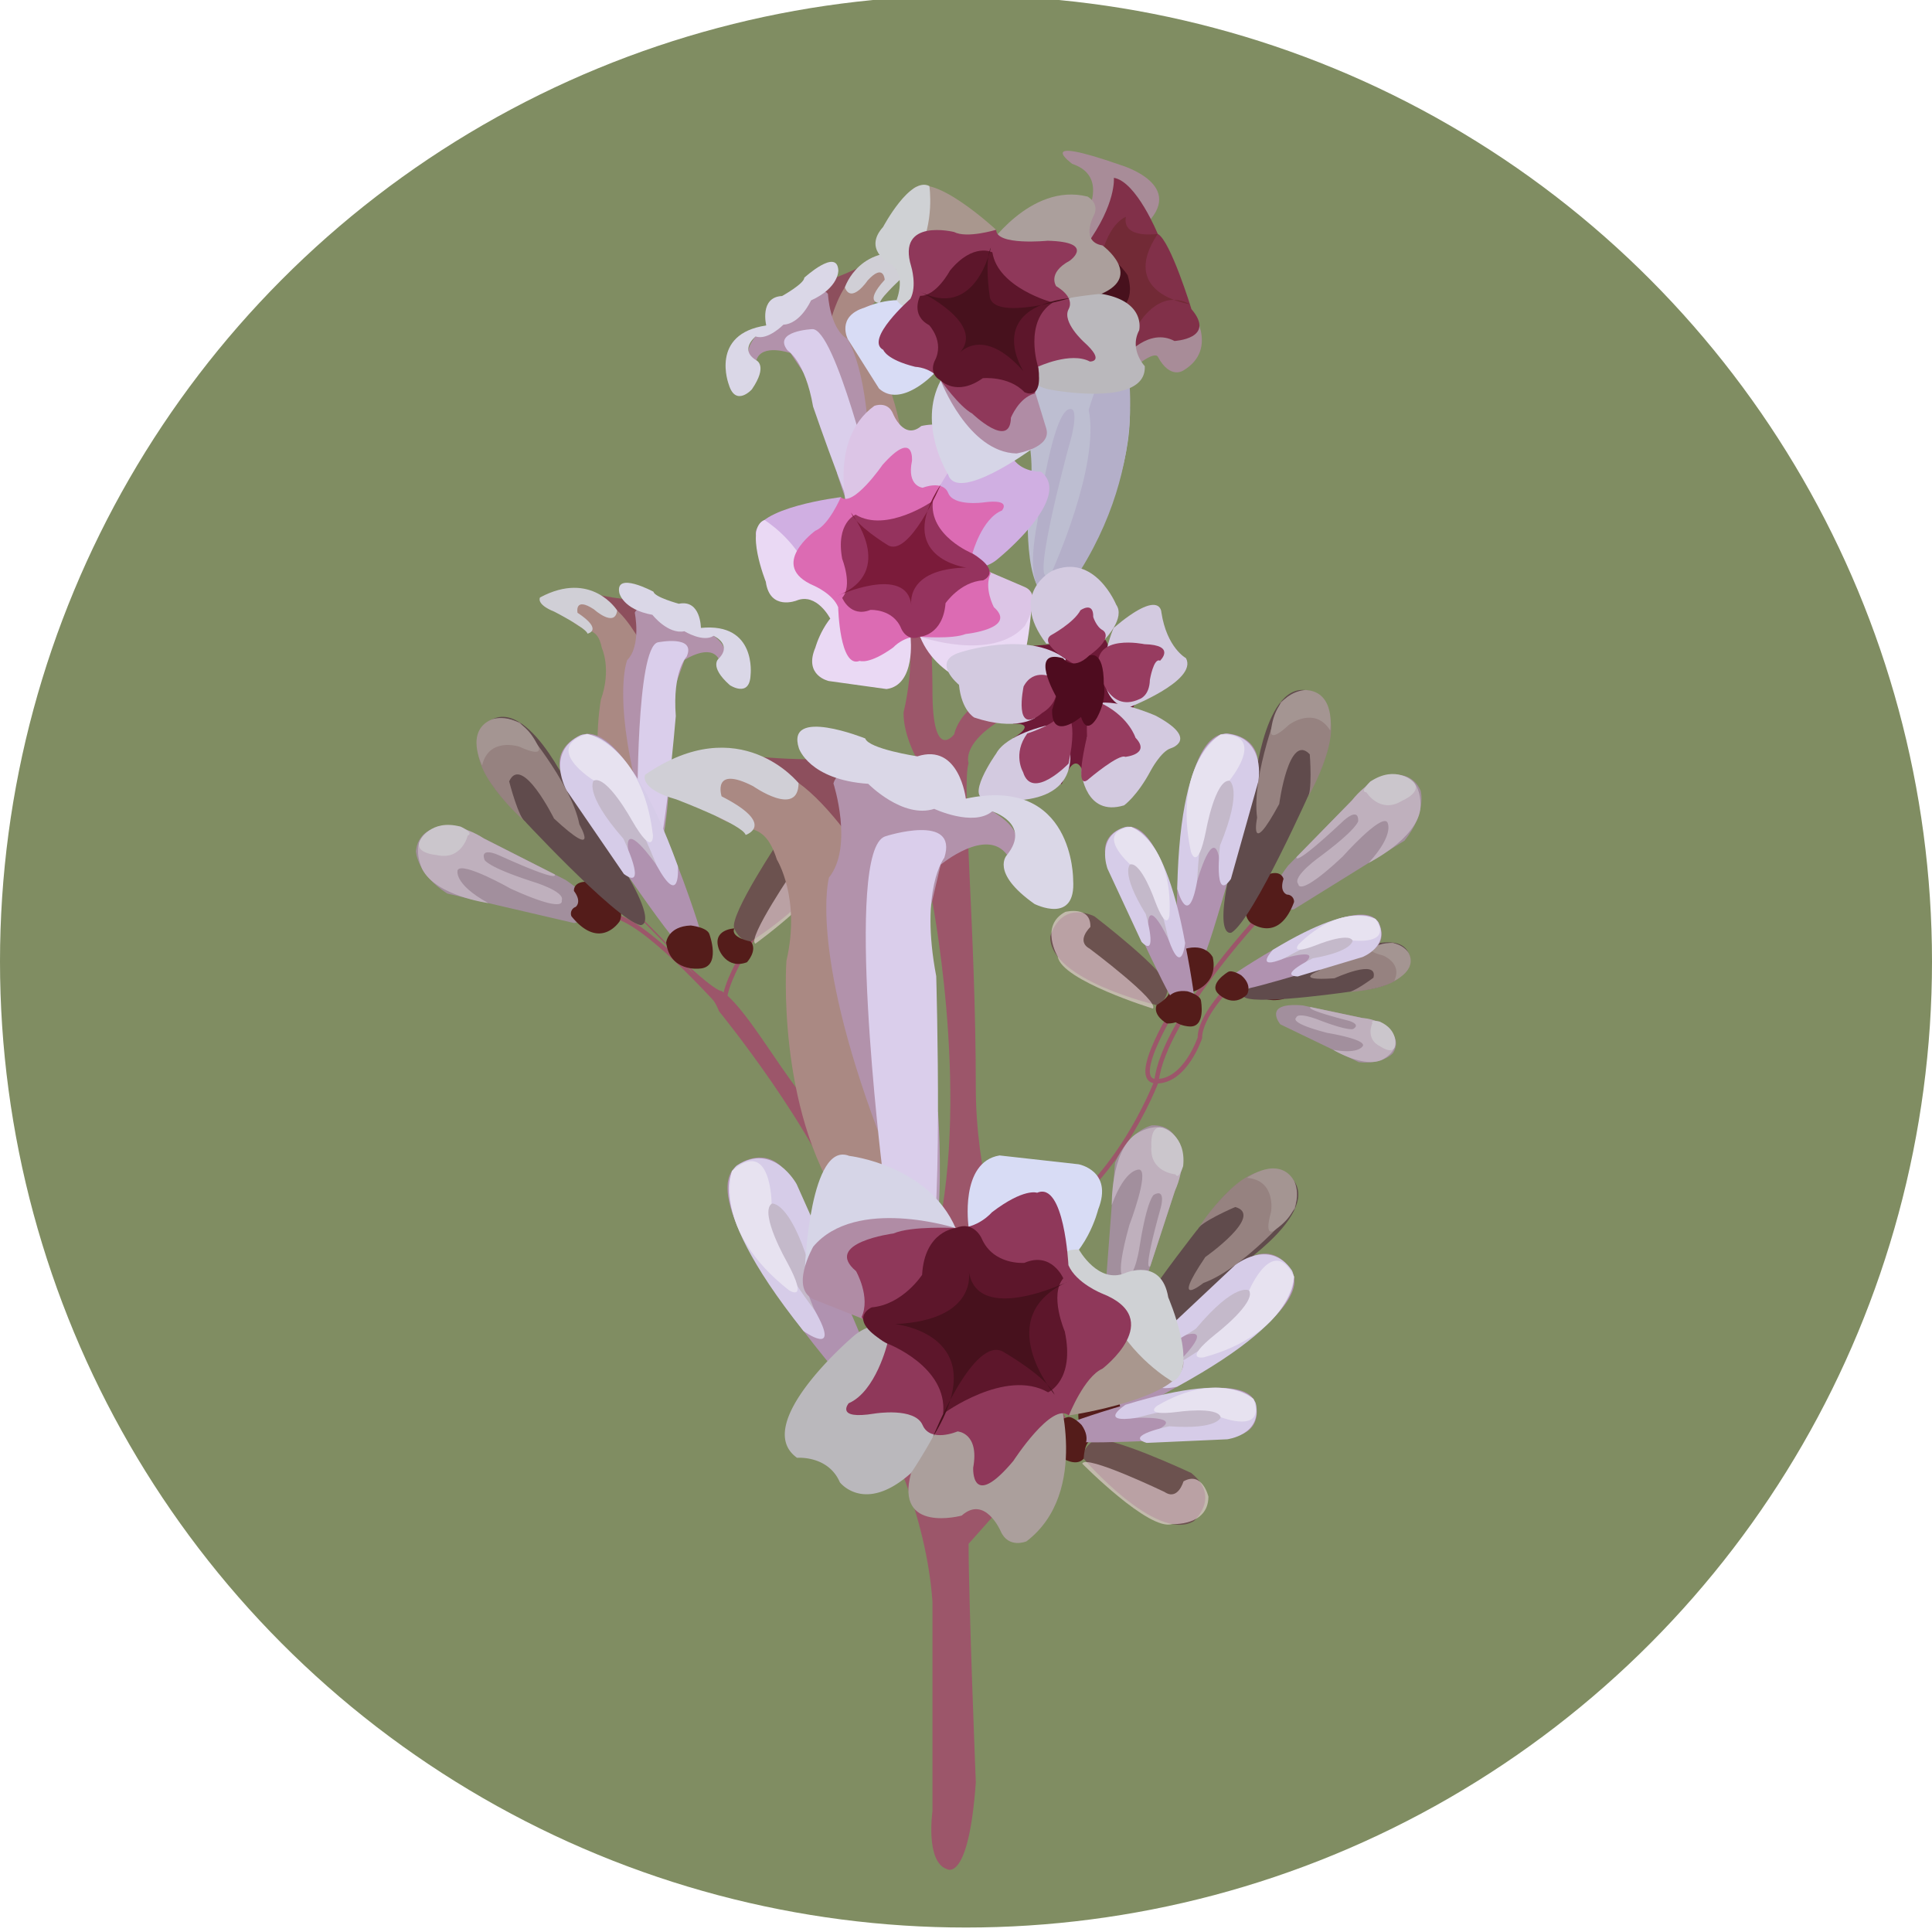 <svg xmlns="http://www.w3.org/2000/svg" viewBox="0 0 864 864"><defs><style>.cls-1{fill:#808d62;}.cls-2{fill:none;stroke:#9c566a;stroke-miterlimit:10;stroke-width:2px;}.cls-3{fill:#b69ab6;}.cls-4{fill:#8d4f5d;}.cls-5{fill:#aa8983;}.cls-6{fill:#b292ab;}.cls-7{fill:#daceeb;}.cls-8{fill:#dad7e7;}.cls-9{fill:#d0cfd6;}.cls-10{fill:#a88c98;}.cls-11{fill:#813049;}.cls-12{fill:#722a36;}.cls-13{fill:#47111d;}.cls-14{fill:#bdbed1;}.cls-15{fill:#b4afc9;}.cls-16{fill:#9c566a;}.cls-17{fill:#ead9f4;}.cls-18{fill:#d0afe2;}.cls-19{fill:#dcc5e6;}.cls-20{fill:#dc6bb3;}.cls-21{fill:#95335e;}.cls-22{fill:#7b1b3a;}.cls-23{fill:#6d1937;}.cls-24{fill:#d3cae0;}.cls-25{fill:#973c60;}.cls-26{fill:#4e0c1f;}.cls-27{fill:#d8dcf5;}.cls-28{fill:#a9978e;}.cls-29{fill:#cfd1d4;}.cls-30{fill:#ab9f9c;}.cls-31{fill:#bab8bc;}.cls-32{fill:#d6d5e7;}.cls-33{fill:#b08ca5;}.cls-34{fill:#8f385a;}.cls-35{fill:#5d162b;}.cls-36{fill:#6c524f;}.cls-37{fill:#f1d9e0;opacity:0.59;}.cls-38{fill:#541c1a;}.cls-39{fill:#a28f9d;}.cls-40{fill:#bfb0bd;}.cls-41{fill:#cbc6cc;}.cls-42{fill:#604b4c;}.cls-43{fill:#968280;}.cls-44{fill:#a49592;}.cls-45{fill:#b092b0;}.cls-46{fill:#c4b9ca;}.cls-47{fill:#d6cce8;}.cls-48{fill:#e7e2f0;}</style></defs><title>rubiaceae</title><g id="p_crudd_flower"><circle class="cls-1" cx="432" cy="430" r="432"/><path class="cls-2" d="M567.87,404.94s-47.44,49.51-50.67,78.6c0,0-19.39,51.72-58.18,67.88"/><path class="cls-2" d="M549.52,441.52s-12.93,12.93-12.93,22.63c0,0-6.46,19.39-19.39,19.39S526.9,448,526.9,448"/><path class="cls-3" d="M374.29,211.44s13.39,46.29,25.43,38.21l7.15-21.06Z"/><path class="cls-4" d="M367.46,126.44s20.22-6.85,23.84-11.76l-10.08,31.66-15.49-1.85Z"/><path class="cls-5" d="M388.79,143.42s-2.09,10.37,6.19,22.82c0,0,14.29,31.11,7.83,57.89,0,0-6.67,22.09-10.08,4.05L366.68,165s5.78-41.35,18.59-41.95c0,0,17.46-11.08,13.12,6C393.55,135.5,388.31,133.17,388.79,143.42Z"/><path class="cls-6" d="M370.26,131.45s.71,15.37,8.64,20.13c0,0,10,13.56,10,59.18l-35.4-52.86s-13-4.53-15.26,3.28c0,0-10.36-2.09,4.41-15.61C342.67,145.57,364.78,124,370.26,131.45Z"/><path class="cls-7" d="M352.18,156.68s7.92,4.76,11.43,25.14c0,0,20.8,60.65,26,63,0,0,7.93,4.76,1.37-25.74,0,0-17.49-72.36-27.73-71.89C363.29,147.17,345.35,148,352.18,156.68Z"/><path class="cls-8" d="M325.93,172s-8.76-22.7,16.74-26.45c0,0-3.16-12.69,7.09-13.17,0,0,10-5.6,9.89-8.16,0,0,14.78-13.53,15.25-3.28,0,0,.36,7.69-12.21,13.41,0,0-4.65,10.48-12.33,10.84,0,0-7,7.16-12.41,5.28,0,0-7.61,5.92.31,10.69,0,0,5.25,2.32-2,12.93C336.3,174.11,329,182.15,325.93,172Z"/><path class="cls-9" d="M377.82,128.53s6.74-20.86,32.71-14.36c0,0,2.69,2.44-4.76,7.92,0,0-12.34,10.85-12.22,13.41,0,0-7.68.35,2.09-10.37,0,0-.36-7.69-7.69.36C388,125.49,380.74,136.09,377.82,128.53Z"/><path class="cls-10" d="M483.14,100.84s15-21.32-3.65-27.57c0,0-18.46-13.47,21.67.54,0,0,30.5,8.89,10.34,27.46l21.32,37s12.57,17.67-3.58,27.39c0,0-5.89,4.19-11.41-6.07,0,0-1.34-4.37-16.15,9.72L482.24,137Z"/><path class="cls-11" d="M503.37,159.18s10.44-12.76,21.86-6.69c0,0,18.82-1,7.59-14.27,0,0-9.36-30.6-15.07-33.63,0,0-9.54-23.37-19.62-25.07,0,0,1.16,11.6-12.32,30.06C485.81,109.58,484.91,145.7,503.37,159.18Z"/><path class="cls-12" d="M508.77,145.58s9.11-17.13,23.38-9.54c0,0-32.43-4.43-14.4-31.45,0,0-16,2.49-14.27-7.59,0,0-8.74,2.68-12.14,22.84C491.34,119.84,480.72,139.82,508.77,145.58Z"/><path class="cls-13" d="M499.54,138.84s8.75-2.67,4.73-15.79c0,0-7.27-11.19-12.29-6.53l-1.55,17.28Z"/><path class="cls-14" d="M474,266.17s44.79-56.72,27.23-106.32c0,0-46.21-2.6-52.45,16,0,0,17.79,11.29,11,51.61C459.74,227.5,457.14,273.7,474,266.17Z"/><path class="cls-15" d="M470.62,255.24s21.42-47.18,16.25-71.89c0,0,7.94-28.72,16.5-24.17,0,0,13.2,50.93-27.22,106.32,0,0-20.52,11.06-12.22-32.12,0,0,7.15-54.76,15.71-50.21,0,0,2.86,1.52-1.88,17.3C477.76,200.47,458.66,270.85,470.62,255.24Z"/><path class="cls-2" d="M343.12,410s-23.81,32.2-18.31,42.23c0,0-33.12-37.61-48.63-42.14"/><path class="cls-16" d="M278.8,402.74s37.1,34.4,42.78,49.53c0,0,44.16,54,56.86,92.75s61.19,45.19,61.19,45.19l-48.49,42s22.63,38.79,25.86,84V810s-3.23,22.62,6.46,25.86c0,0,9.7,6.46,12.93-38.79,0,0-3.23-80.81-3.23-106.67l45.74-51.51s-42.51-81-42.51-152.12S429.93,351,433.16,341.32c0,0-6.46-16.16,45.25-32.32H446.09s-16.16,6.46-19.39,19.39c0,0-9.7,12.93-9.7-19.39,0,0,0-51.72-6.46-58.18l-12.93,3.23s16.16,22.63,6.46,64.65c0,19.39,19.39,38.78,19.39,45.25s-7.3,35-7.3,35S434,486.71,419,553s-34.36-37.14-34.36-37.14-11.49-7.77-25.86-25.85c-12-15.07-26.08-40.22-36.11-46.84C322.71,443.17,318.38,444.76,278.8,402.74Z"/><path class="cls-17" d="M407.21,285.07s2.45,21.28-10.75,23.08l-25.81-3.59s-11.4-2.4-6-15c0,0,4.2-15.6,16.21-20.41Z"/><path class="cls-18" d="M376,222.33s-38.75,4.65-38,16.73l22.66,28.87,23.13-17.4Z"/><path class="cls-17" d="M371.28,276.63s-6-11.69-15-8.08c0,0-12,4.8-13.81-8.4,0,0-9.61-24-.61-27.61,0,0,13.81,8.4,19.82,23.4C361.64,255.94,386.92,277.52,371.28,276.63Z"/><path class="cls-19" d="M379.64,231.33S369.42,197.12,391,181.51c0,0,6-2.4,8.4,3.6,0,0,4.81,12,12.61,5.4,0,0,22.2-5.41,16.21,14.4C428.25,204.91,406.65,255.33,379.64,231.33Z"/><path class="cls-18" d="M446.26,249.92s34.21-27.62,19.2-39c0,0-10.2.6-13.81-8.4,0,0-7.8-10.8-23.4,2.41,0,0-12.87,17.9-14.53,27.86l16.34,20.15A16.23,16.23,0,0,0,446.26,249.92Z"/><path class="cls-17" d="M445.68,309.34s-25.81-3.6-34.22-24.6l42-16.82,7.65,5.64S458.28,314.74,445.68,309.34Z"/><path class="cls-19" d="M458.28,279.93s8.4-13.81,0-17.41l-16.81-7.2-30,29.42S443.87,296.14,458.28,279.93Z"/><path class="cls-20" d="M431.87,283.53s23.4-2.4,12.6-12c0,0-4.61-8.61-1.41-15.11,0,0-4-7.1-8.2-8.9,0,0,4.2-15.61,13.2-19.21,0,0,4.8-5.4-8.4-3.6,0,0-13.21,1.81-15.61-4.2s-11.41-2.39-11.41-2.39-7.2-.6-4.8-12c0,0,1.2-14.4-13.2,1.81,0,0-13.2,19.21-18.61,14.41,0,0-5.4,12.6-11.4,15,0,0-21.6,15.61-.59,24.61,0,0,8.4,3.6,10.8,9.6,0,0,.61,27.61,9.61,24,0,0,4.21,1.8,15-6,0,0,4.8-5.4,12-4.8C411.46,284.74,425.87,285.94,431.87,283.53Z"/><path class="cls-21" d="M411.46,284.74s10.2-.6,11.4-15c0,0,6.6-9.6,16.8-10.21,0,0,9-3.6-4.8-12,0,0-19.66-8-17.64-23.52,0,0-20.78,14.53-34.58,6.13,0,0-9,3.6-6,19.81,0,0,4.8,12,0,17.4,0,0,3.61,9,12.61,5.4,0,0,10.2-.6,13.81,8.4C403.06,281.14,405.46,287.14,411.46,284.74Z"/><path class="cls-22" d="M407.56,270.64s-3-16.21,24.6-16.82c0,0-33-4.19-11.41-37.21,0,0-14.4,33.62-24,27,0,0-13.81-8.4-16.21-14.4,0,0,21,26.4-6,37.21C374.54,266.44,405.45,252.33,407.56,270.64Z"/><path class="cls-3" d="M299.16,350.91s-1.65,47.15-15,42.36L272.33,375Z"/><path class="cls-4" d="M285.34,268.57s-20.84-1.67-25.45-5.47L277,290.75l14.27-5.45Z"/><path class="cls-5" d="M269.15,289.79s4.45,9.34-.44,23.15c0,0-6.12,32.95,6.4,56.83,0,0,11.62,19.38,10.55,1.44L295.29,305s-15.37-37.88-27.68-35.39c0,0-19.22-6.35-11,8.85C262.73,283.4,267.15,280,269.15,289.79Z"/><path class="cls-6" d="M283.88,274s3,14.77-3.39,21.19c0,0-6.29,15.26,4.62,58.58l21-58.65s11.3-7.42,15.26-.54c0,0,9.35-4.45-7.92-13.76C313.44,280.81,287.3,265.61,283.88,274Z"/><path class="cls-7" d="M307.08,293.63s-6.39,6.42-4.86,26.6c0,0-5.25,62.56-9.67,66,0,0-6.39,6.42-7.45-24.11,0,0-.69-72.88,9.16-74.88C294.26,287.26,311.48,283.77,307.08,293.63Z"/><path class="cls-8" d="M335.66,301.92s2.89-23.64-22.22-21.11c0,0,0-12.81-9.87-10.81,0,0-10.85-2.93-11.35-5.39,0,0-17.26-9.31-15.26.53,0,0,1.5,7.39,14.8,9.81,0,0,6.92,8.85,14.3,7.35,0,0,8.37,5.13,13.05,2.05,0,0,8.64,3.81,2.25,10.22,0,0-4.42,3.46,5,11.81C326.32,306.38,335.2,312.27,335.66,301.92Z"/><path class="cls-9" d="M276,273s-11.38-18.19-34.49-5.82c0,0-2,3,6.42,6.38,0,0,14.3,7.35,14.8,9.81,0,0,7.38-1.49-4.46-9.34,0,0-1.5-7.38,7.38-1.5C265.65,272.56,275,280.91,276,273Z"/><path class="cls-23" d="M486.49,354.47s-3.13-26.67-11.7-3.72L453.07,330.1s11.62-6.71,0-6.44l9.07-34.87,32.3-2.59,13.43,28.06Z"/><path class="cls-24" d="M499.16,270.41s-9.54-23.37-28.54-15.17c0,0-19.93,9.95-2.71,32.63l26.4-2.22S503.35,276.3,499.16,270.41Z"/><path class="cls-24" d="M503.79,316.8s32.11-12.22,26.58-22.48c0,0-8.56-4.55-11-20.51,0,0-.17-10.94-21.36,7C498,280.82,485.14,310.55,503.79,316.8Z"/><path class="cls-24" d="M483.54,345.06s1.68,20.44,19.17,15.09c0,0,5.88-4.19,11.95-15.61,0,0,4.55-8.56,8.92-9.9,0,0,13.12-4-6.86-14.63,0,0-19.77-8.71-28-4.8"/><path class="cls-24" d="M442.05,357.19s37.4,6.85,36.63-20L468,324.46s-18,4-22.53,12.57C445.44,337,430.45,358.35,442.05,357.19Z"/><path class="cls-24" d="M462.84,321.07s-8.47,6.06-27.12-.18c0,0-5.7-3-6.86-14.64,0,0-12.75-10.43.36-14.45,0,0,30.21-10.17,47.44,2.95Z"/><path class="cls-25" d="M459.41,328s13.11-4,16.14-9.72c0,0,7.23.18,2.32,23.2,0,0-16.33,16.94-20.34,3.83C457.53,345.29,452.67,337.21,459.41,328Z"/><path class="cls-25" d="M487.1,348.19s13.29-11.23,16.15-9.72c0,0,11.59-1.15,4.55-8.56,0,0-2.68-8.74-14.09-14.81,0,0-8.57-4.55-7.59,14.27C486.12,329.37,479.69,355.24,487.1,348.19Z"/><path class="cls-25" d="M491.21,299.13s3.83,20.34,18.46,13.48c0,0,4.38-1.34,4.56-8.57,0,0,1.69-10.08,4.55-8.56,0,0,7.4-7-7-7.4C511.73,288.08,488.72,283.16,491.21,299.13Z"/><path class="cls-25" d="M457.76,307s-4.91,23,8.38,11.78c0,0,10.26-5.53,4.73-15.79C470.87,303,462.31,298.41,457.76,307Z"/><path class="cls-25" d="M481.13,297.44s-17.12-9.11-11.23-13.3c0,0,10.26-5.53,13.29-11.23,0,0,5.89-4.2,5.71,3,0,0,1.34,4.37,4.19,5.89,0,0,5.71,3-6.07,11.41C487,293.24,488.36,297.62,481.13,297.44Z"/><path class="cls-26" d="M472.35,311.58s-12.71-21.91,3.08-17.18c0,0,4.19,5.89,11.59-1.16,0,0,6.7-3.42,6.6,12.83,0,0,1.6,6.18-2.95,14.74,0,0-4.55,8.56-7.22-.18,0,0-13.3,11.23-12.94-3.22Z"/><path class="cls-27" d="M417.69,167.1s-14.67,15.61-24.57,6.68l-13.91-22s-5.53-10.26,7.58-14.27c0,0,14.63-6.87,26-.8Z"/><path class="cls-28" d="M445.5,102.79s-28.57-26.6-37.3-18.21l-7.43,35.94L429,127Z"/><path class="cls-29" d="M400.94,134.21s5-12.16-3.53-16.71c0,0-11.41-6.07-2.49-16,0,0,12.14-22.83,20.7-18.28,0,0,2.49,16-5.09,30.24C410.53,113.49,410.36,146.73,400.94,134.21Z"/><path class="cls-30" d="M440.94,111.35s19.55-29.88,45.41-23.45c0,0,5.71,3,2.68,8.74,0,0-6.07,11.42,4,13.12,0,0,18.46,13.47-.54,21.67C492.5,131.43,440,147.48,440.94,111.35Z"/><path class="cls-31" d="M469.74,174.25s43.17,8.3,42.2-10.52c0,0-7.05-7.41-2.5-16,0,0,3.22-12.93-16.94-16.33,0,0-22,1.73-30.66,6.88L457,163.81A16.23,16.23,0,0,0,469.74,174.25Z"/><path class="cls-32" d="M424,212.15s-13.91-22-3.29-42l40,21.24.63,9.49S428,225.26,424,212.15Z"/><path class="cls-33" d="M454.57,202.79s16-2.5,13.3-11.24l-5.35-17.48-41.84-3.94S432.9,202.25,454.57,202.79Z"/><path class="cls-34" d="M434.77,184.94s17,16.33,17.31,1.88c0,0,3.6-9.07,10.63-10.82,0,0,2.84-7.64,1.5-12,0,0,14.63-6.87,23.2-2.32,0,0,7.22.18-2.68-8.74,0,0-9.9-8.92-6.86-14.63S472.34,128,472.34,128s-4.19-5.89,6.07-11.42c0,0,11.77-8.38-9.9-8.92,0,0-23.19,2.32-23-4.91,0,0-13.12,4-18.83,1,0,0-25.86-6.43-19.18,15.42,0,0,2.68,8.75-.36,14.46,0,0-20.7,18.28-12.13,22.83,0,0,1.33,4.37,14.27,7.58,0,0,7.22.18,11.41,6.07C420.68,170.13,429.07,181.91,434.77,184.94Z"/><path class="cls-35" d="M420.68,170.13s7.05,7.41,18.82-1c0,0,11.6-1.15,18.65,6.25,0,0,8.56,4.55,6.06-11.41,0,0-6.55-20.21,6.59-28.66,0,0-24.51-6.49-27-22.46,0,0-8.56-4.55-19,8.2,0,0-6.07,11.42-13.3,11.24,0,0-4.55,8.56,4,13.11,0,0,7.05,7.41,2.5,16C418,161.39,415,167.1,420.68,170.13Z"/><path class="cls-13" d="M428.94,158.05s10.44-12.76,28.72,7.94c0,0-18.1-27.92,21.06-32.73,0,0-35,10.7-36.13-.9,0,0-2.49-16,.54-21.68,0,0-6.61,33.1-32.3,19.44C410.83,130.12,441.56,144.62,428.94,158.05Z"/><path class="cls-36" d="M335.75,421.05s42-26.12,35.16-44.28c0,0-8.71-14-21.57-2.25,0,0-23.25,34.62-21,40.67C328.37,415.19,330.64,421.25,335.75,421.05Z"/><path class="cls-37" d="M352.56,378.49s8.32,3.77,3.41,9.07c0,0-22.3,32.55-18.14,34.44,0,0,34.59-25,32.79-35.58,0,0,3.4-15.81-9.6-17.92C361,368.5,349.15,369.41,352.56,378.49Z"/><path class="cls-38" d="M328.37,415.19s-10.22.39-6.81,9.47c0,0,3.41,9.07,12.49,5.66,0,0,4.92-5.3,1.7-9.27C335.75,421.05,326.48,419.36,328.37,415.19Z"/><path class="cls-39" d="M252.88,393.48,206,369.68s-18.54-3.4-20,11c0,0,.38,10.21,14,18.91l56.76,13.21S276,409,252.88,393.48Z"/><path class="cls-40" d="M237.56,394.06s15.52,4.53,13.63,8.69c0,0,2.27,6.06-22.71-5.28,0,0-21.94-12.47-23.83-8.31,0,0-2.08,6,13.72,14.7,0,0-23.39-3.15-29.53-15.16,0,0-8.39-17,9.94-19.24,0,0,8.36-.63,17.7,5.56L248,391s3.91,4.55-25.23-8.68c0,0-8.32-3.78-6.05,2.27C216.75,384.61,217.89,387.64,237.56,394.06Z"/><path class="cls-41" d="M209.18,373.65s-2.64,11.35-14,8.71c0,0-10.17-.74-7.36-6.42,0,0,4.7-9.85,18.13-6.26C206,369.68,212.2,372.51,209.18,373.65Z"/><path class="cls-38" d="M277.11,412s-8.7,13.62-21.57-2.26a3.16,3.16,0,0,1,1.89-4.16s3-2.14-.75-7.12c0,0-.77-6.12,10.58-3.48C267.26,395,280.88,403.68,277.11,412Z"/><path class="cls-42" d="M255.51,354.52s-21.21-47.28-39-30.25c0,0-11.72,14.77,14.77,39.34,0,0,43.72,47.45,55.07,50.1C286.37,413.71,300.75,415.21,255.51,354.52Z"/><path class="cls-43" d="M259.11,368.7s9.85,17-11.35-2.64c0,0-14.39-29.12-20.06-16.63,0,0,4.3,17,7.64,18.5,0,0-23.78-20.44-21.39-34.6,0,0-.49-17.19,18.54-10.2C232.49,323.13,255.32,349.41,259.11,368.7Z"/><path class="cls-44" d="M232.23,333.91s-13.57-4.48-16.62,8.36c0,0-8-15.5,4.49-20.63,0,0,12.39-4.31,20.21,11.36C240.31,333,244.72,339.58,232.23,333.91Z"/><path class="cls-45" d="M313.05,415.77s-29.19-96.07-53.39-87c0,0-18.16,6.82-4.15,25.73,0,0,43.35,64.85,47.51,66.74C303,421.26,314.37,423.9,313.05,415.77Z"/><path class="cls-46" d="M293.55,386.84s-15.15-21.93-12.49-5.67l-22.33-22.68,7.55-16.65,18.93,13.61Z"/><path class="cls-47" d="M303.16,387.4s1.37,19.49-9.61-.56c0,0-15.92-42.36-28-37.81,0,0-4.91,5.3,13.26,26.09,0,0,11.37,23.9.2,15.74l-25.56-37.29s-9.85-17,6.23-24.78C259.66,328.79,278.76,319.89,303.16,387.4Z"/><path class="cls-48" d="M292,373.6s.38,10.22-9.46-6.8c0,0-11-20.05-17-17.77,0,0-23.31-14.4-3-20.83C262.57,328.2,287.46,333.88,292,373.6Z"/><path class="cls-38" d="M317.21,417.66s5.68,15.13-4.53,15.51c0,0-13.24,1.52-14.76-11.72,0,0,.75-7.18,11-7.57C308.88,413.88,316.07,414.63,317.21,417.66Z"/><path class="cls-36" d="M517.21,449.47s-48.15-11.27-47.52-30.66c0,0,3.76-16,19.7-9.06,0,0,33.13,25.34,32.92,31.8C522.31,441.55,522.1,448,517.21,449.47Z"/><path class="cls-37" d="M487.62,414.55s-6.67,6.25-.32,9.69c0,0,31.57,23.66,28.24,26.79,0,0-40.79-12.56-42.48-23.17,0,0-8.3-13.88,3.34-20.06C476.4,407.8,487.93,404.86,487.62,414.55Z"/><path class="cls-38" d="M522.31,441.55s9.8-2.92,9.49,6.77c0,0-.32,9.69-10,9.38,0,0-6.36-3.44-4.58-8.23C517.21,449.47,525.44,444.88,522.31,441.55Z"/><path class="cls-39" d="M576,387.15l36.8-37.61s16.47-9.17,22.51,4c0,0,2.91,9.8-7.2,22.4l-49.51,30.73S559.14,409.23,576,387.15Z"/><path class="cls-40" d="M590.73,382.77s-13.24,9.27-10.11,12.61c0,0-.21,6.46,19.8-12.29,0,0,16.78-18.86,19.91-15.52,0,0,3.88,5-8.28,18.32,0,0,21.14-10.49,23.1-23.84,0,0,2.49-18.78-15.59-15,0,0-8.12,2.08-15,10.94l-24.74,25.28s-2.24,5.56,21.1-16.31c0,0,6.68-6.26,6.47.21C607.41,367.15,607.3,370.38,590.73,382.77Z"/><path class="cls-41" d="M611.06,354.33s6.14,9.9,16,3.75c0,0,9.39-3.95,4.91-8.44,0,0-7.61-7.81-19.18-.1C612.83,349.54,607.83,354.22,611.06,354.33Z"/><path class="cls-38" d="M559,412.46s12.61,10.12,19.7-9.06a3.16,3.16,0,0,0-3.13-3.33s-3.56-1.05-1.57-7c0,0-1.24-6-11.14.11C562.9,393.19,552.79,405.79,559,412.46Z"/><path class="cls-42" d="M561,351.08s4.91-51.58,27.21-41.15c0,0,15.83,10.22-1.37,42,0,0-26.17,59-36.07,65.12C550.81,417.05,537.67,423.09,561,351.08Z"/><path class="cls-43" d="M562.18,365.67s-3.86,19.28,9.9-6.14c0,0,4.28-32.2,13.66-22.19,0,0,1.37,17.45-1.3,20,0,0,16-27,9.15-39.64,0,0-5.05-16.44-20.83-3.71C572.76,314,559.58,346.19,562.18,365.67Z"/><path class="cls-44" d="M576.47,324.1s11.41-8.6,18.42,2.58c0,0,2.62-17.26-10.87-18.1,0,0-13.12-.1-15.5,17.24C568.52,325.82,566.46,333.47,576.47,324.1Z"/><path class="cls-45" d="M526.21,427.57S523,327.21,548.85,328.05c0,0,19.38.63,12.19,23,0,0-20.24,75.34-23.58,78.47C537.46,429.55,527.56,435.7,526.21,427.57Z"/><path class="cls-46" d="M535.39,393.91s7.3-25.64,10-9.38l13.87-28.65-12.5-13.34-13.55,19Z"/><path class="cls-47" d="M526.47,397.52s4.95,18.9,8.92-3.61c0,0,1.47-45.23,14.39-44.81,0,0,6.36,3.44-4.18,29,0,0-3.09,26.29,4.86,15l12.24-43.52s3.86-19.28-13.85-21.47C548.85,328.05,527.9,325.75,526.47,397.52Z"/><path class="cls-48" d="M532.58,380.88s2.91,9.8,6.77-9.48c0,0,4-22.51,10.43-22.3,0,0,17.46-21.12-3.88-20.67C545.9,328.43,524.15,341.8,532.58,380.88Z"/><path class="cls-38" d="M522.87,430.69s-.52,16.16,9.27,13.24c0,0,13-2.81,10.22-15.84,0,0-3-6.56-12.82-3.65C529.54,424.44,523,427.46,522.87,430.69Z"/><path class="cls-45" d="M380.12,620.7s-72.87-82.15-50.55-99.51c0,0,16.74-13,26.35,10.84,0,0,35.67,77.51,35.05,82.47C391,614.5,386.94,626.59,380.12,620.7Z"/><path class="cls-46" d="M364.3,586s-11.78-26.66,1.86-14.88l-8.38-33.8-19.84-2.47,1.87,25.42Z"/><path class="cls-47" d="M359.33,595.26s17.38,12.42,5-9.28c0,0-30.39-39.06-19.23-47.74,0,0,7.75-1.56,16.75,27.28,0,0,15.77,24.27,14.55,9.18l-20.14-45.15s-10.23-18.91-26.66-8.36C329.57,521.19,310.35,533.9,359.33,595.26Z"/><path class="cls-48" d="M352.83,577s9.3,6.2-.93-12.71c0,0-12.41-21.7-6.83-26,0,0-.09-30-17.72-14.68C327.35,523.56,318.41,550,352.83,577Z"/><path class="cls-38" d="M379.5,625.66s10.86,14,17.06,4.65c0,0,9-11.48-2.49-20.46,0,0-7.13-3.41-13.33,5.89C380.74,615.74,377.33,622.87,379.5,625.66Z"/><path class="cls-45" d="M534,445.33s-10.34-79.48-30.6-75.51c0,0-15.19,3-6.65,19.71,0,0,25.61,56.77,28.63,58.81C525.41,448.34,534,451.91,534,445.33Z"/><path class="cls-46" d="M522.48,420s-9-19.26-9.09-6.1l-14.6-20.81L506.93,381,520,394.17Z"/><path class="cls-47" d="M530,421.7s-1.48,15.52-7.49-1.71c0,0-7-35.45-17.09-33.46,0,0-4.56,3.53,7,22.29,0,0,5.81,20.32-1.91,12.42l-15.22-32.72s-5.52-14.7,8.16-18.7C503.43,369.82,519.64,365.33,530,421.7Z"/><path class="cls-48" d="M523,409.37s-1,8.09-6.55-6.61c0,0-6-17.22-11.08-16.23,0,0-16.46-14.41.41-16.79C505.8,369.74,524.66,377.49,523,409.37Z"/><path class="cls-38" d="M537.06,447.37S539.54,460,531.45,459c0,0-10.63-.55-10.08-11.17,0,0,1.54-5.56,9.63-4.52C531,443.3,536.56,444.84,537.06,447.37Z"/><path class="cls-39" d="M582.64,449.63l34.43,7.27s11.07,6,5.83,14.12c0,0-4.48,5.16-15.22,4l-35.1-16.92S564.12,448,582.64,449.63Z"/><path class="cls-40" d="M590.38,456.35s-10-4.14-10.74-1.18c0,0-3.72,2.19,14,6.76,0,0,16.66,2.71,15.9,5.67,0,0-1.42,4-13.31,1.9,0,0,13.5,8.17,21.74,4.49,0,0,11.49-5.33,2.88-14.19a20.51,20.51,0,0,0-11.55-4.53l-23.13-4.89s-4,.73,16.77,6.05c0,0,5.92,1.53,2.2,3.73C605.18,460.16,603.32,461.26,590.38,456.35Z"/><path class="cls-41" d="M613.72,457.62s-3.38,7,3.64,10.4c0,0,5.6,3.88,6.52-.26,0,0,1.68-7.1-6.81-10.86C617.07,456.9,612.63,455.76,613.72,457.62Z"/><path class="cls-38" d="M561.67,438.91s-1.19,10.75,12.17,7.87a2.12,2.12,0,0,0,.77-3s-.69-2.39,3.37-3.39c0,0,3-2.87-4.05-6.25C573.93,434.18,563.19,433,561.67,438.91Z"/><path class="cls-42" d="M597.61,428.23s30.87-15.73,33,.59c0,0-.09,12.6-24.19,14.29,0,0-42.67,6.39-49.69,3C556.72,446.12,548.61,440.87,597.61,428.23Z"/><path class="cls-43" d="M589.79,434.11s-12.26,4.73,7,3.38c0,0,19.71-9.13,17.42-.25,0,0-9.35,7-11.74,6.43,0,0,21-.67,25.65-9.05,0,0,7.47-8.75-5.38-13.09C622.76,421.53,599.86,425.65,589.79,434.11Z"/><path class="cls-44" d="M618.38,427.26s8.94,3.36,5.15,11.32c0,0,10.67-4.71,6.31-12.63,0,0-4.64-7.43-15.29-2.55C614.55,423.4,609.5,425,618.38,427.26Z"/><path class="cls-45" d="M552.17,435.41s55.48-37.8,64.27-22.91c0,0,6.6,11.16-8.62,15.13,0,0-49.77,15.61-52.73,14.84C555.09,442.47,548.07,439.09,552.17,435.41Z"/><path class="cls-46" d="M574.45,428.52s17.09-5.07,8.88,2.28l21.15-2.45,3-11.84L592,415.67Z"/><path class="cls-47" d="M569.22,424.78s-8.89,9.58,5.23,3.74c0,0,26-15.39,30.45-7.95,0,0,.34,4.82-17.84,8,0,0-15.95,7.67-6.71,8.11L609.3,428s12.26-4.73,7.14-15.51C616.44,412.5,610.23,399.85,569.22,424.78Z"/><path class="cls-48" d="M580.8,422.26s-4.48,5.16,7.78.43c0,0,14.12-5.84,16.32-2.12,0,0,18.18,2.28,10.27-9.6C615.17,411,599.83,403.49,580.8,422.26Z"/><path class="cls-38" d="M549.21,434.65s-9.3,5.5-4.14,10c0,0,6.25,6.34,12.6.09,0,0,2.62-4.06-2.54-8.55C555.13,436.17,551.07,433.55,549.21,434.65Z"/><path class="cls-36" d="M484.62,652.36s32.24,37.49,49.14,28c0,0,12.5-10.75-1.07-21.66,0,0-37.77-17.68-43.4-14.51C489.29,644.17,483.65,647.34,484.62,652.36Z"/><path class="cls-37" d="M529.26,662.47s-2.46,8.8-8.45,4.75c0,0-35.57-17.06-36.8-12.66,0,0,30,30.37,40.17,27,0,0,16.14,1,16.24-12.23C540.42,669.3,537.71,657.71,529.26,662.47Z"/><path class="cls-38" d="M489.29,644.17s-1.94-10-10.39-5.28c0,0-8.45,4.76-3.7,13.21,0,0,6,4,9.42.26C484.62,652.36,484.89,642.94,489.29,644.17Z"/><path class="cls-39" d="M512.72,571.39l16.36-50s.52-18.83-13.92-18.13c0,0-10,1.94-16.54,16.74l-4.39,58.1S500.93,596.58,512.72,571.39Z"/><path class="cls-40" d="M509.81,556.34s-2.11,16-6.51,14.79c0,0-5.63,3.18,1.75-23.24,0,0,9-23.59,4.57-24.83,0,0-6.21-1.14-12.43,15.81,0,0-.46-23.59,10.47-31.5,0,0,15.51-10.89,20.53,6.89,0,0,1.9,8.16-2.78,18.34l-11,33.62s-3.89,4.56,4.72-26.26c0,0,2.47-8.8-3.17-5.63C516,534.33,513.15,535.92,509.81,556.34Z"/><path class="cls-41" d="M525.64,525.17s-11.62-.87-10.74-12.5c0,0-.83-10.15,5.22-8.25,0,0,10.45,3.14,9,17C529.08,521.38,527.23,528,525.64,525.17Z"/><path class="cls-38" d="M498.11,598.16s-14.79-6.51-1.06-21.65a3.16,3.16,0,0,1,4.4,1.23s2.58,2.68,6.92-1.83c0,0,5.93-1.7,5.06,9.92C513.43,585.83,506.92,600.62,498.11,598.16Z"/><path class="cls-42" d="M551.63,568s43.48-28.19,23.93-43.15c0,0-16.38-9.33-36.62,20.61,0,0-40.21,50.46-41.09,62.08C497.85,607.58,498.56,622,551.63,568Z"/><path class="cls-43" d="M538.16,573.76s-15.31,12.33.88-11.62c0,0,26.58-18.67,13.37-22.36,0,0-16.11,6.84-17.12,10.38,0,0,16.57-26.63,30.93-26.43,0,0,16.91-3.12,12.91,16.76C579.13,540.49,556.65,567.07,538.16,573.76Z"/><path class="cls-44" d="M568.44,541.88s2.35-14.1-10.8-15.14c0,0,14.09-10.3,21.07,1.27,0,0,6.15,11.59-8.13,21.71C570.58,549.72,564.74,555.09,568.44,541.88Z"/><path class="cls-45" d="M499.89,634.26s90.48-43.52,77.8-66.06c0,0-9.52-16.9-26.06-.16,0,0-57.47,52.75-58.7,57.15C492.93,625.19,492.05,636.81,499.89,634.26Z"/><path class="cls-46" d="M525.5,610.57s19.36-18.32,3.69-13.21l19-25.54,17.61,4.93-10.56,20.78Z"/><path class="cls-47" d="M526.41,620.15s-19,4.33-.91-9.58c0,0,39.43-22.2,33.09-33.47,0,0-6-4.05-23.77,17.09,0,0-21.88,14.89-15.52,2.6l33-31s15.31-12.33,25.44,2.37C577.69,568.2,589.4,585.72,526.41,620.15Z"/><path class="cls-48" d="M538.35,607s-10,1.94,5.28-10.39c0,0,18.13-13.92,15-19.55,0,0,10.67-25.24,20.12-6.11C578.71,571,576.91,596.46,538.35,607Z"/><path class="cls-38" d="M498.66,638.66s-14.09,7.93-16-2.11c0,0-3.52-12.85,9.33-16.38,0,0,7.22-.35,9.16,9.68C501.12,629.85,501.47,637.07,498.66,638.66Z"/><path class="cls-45" d="M480.52,635.53s75.27-27.55,81.1-7.75c0,0,4.38,14.85-14.41,15,0,0-62.18,3.51-65.38,1.77C481.83,644.56,474.69,638.59,480.52,635.53Z"/><path class="cls-46" d="M508.33,634.06s21.26-.88,9.61,5.24l25.2,3.34,7-12.82-17.77-5.52Z"/><path class="cls-47" d="M503.36,628.21s-13.09,8.48,5,5.85c0,0,34.65-10.2,37.57-.3,0,0-1,5.68-23,4.08,0,0-20.7,4.23-10.13,7.43l36-1.61s15.59-1.9,12.81-15.88C561.62,627.78,558.12,611.33,503.36,628.21Z"/><path class="cls-48" d="M517.5,628.67s-6.7,4.66,8.88,2.77c0,0,18.06-2.63,19.52,2.32,0,0,20.38,7.94,14.7-8.12C560.6,625.64,545,612.5,517.5,628.67Z"/><path class="cls-38" d="M477.31,633.78s-12.37,3.65-7.71,10.35c0,0,5.39,9.17,14.56,3.78,0,0,4.22-3.94-.44-10.63C483.72,637.28,479.79,633.05,477.31,633.78Z"/><path class="cls-39" d="M454.25,594.39,431.9,567.23s-10.45-7.05-15.22,1.35c0,0-2.51,6.36,3.5,15.33l31.22,23.32S464.23,610.08,454.25,594.39Z"/><path class="cls-40" d="M444.71,590.64s8.29,6.93,6,9c0,0-.23,4.31-12.48-9.33,0,0-10.1-13.52-12.37-11.48,0,0-2.87,3.09,4.46,12.68,0,0-13.48-8.2-14-17.2,0,0-.58-12.66,11.25-9.12a20.62,20.62,0,0,1,9.35,8.15l15,18.26s1.17,3.84-13.12-12.08c0,0-4.09-4.55-4.32-.23C434.5,579.27,434.38,581.43,444.71,590.64Z"/><path class="cls-41" d="M432.8,570.52s-4.66,6.25-10.9,1.58c0,0-6-3.17-2.78-5.9,0,0,5.51-4.77,12.78,1C431.9,567.23,435,570.64,432.8,570.52Z"/><path class="cls-38" d="M473.44,608.05s-9,6-12.6-7.17a2.12,2.12,0,0,1,2.27-2s2.44-.49,1.45-4.56c0,0,1.17-3.95,7.42.71C472,595,478,604,473.44,608.05Z"/><path class="cls-42" d="M466.31,571.23s-.31-34.64-15.76-29c0,0-11.14,5.89-1.5,28,0,0,14.05,40.79,20.29,45.45C469.34,615.76,477.74,620.54,466.31,571.23Z"/><path class="cls-43" d="M464.71,580.89s1.47,13.06-6.24-4.67c0,0-1-21.69-7.82-15.56,0,0-1.92,11.54-.29,13.38,0,0-9.08-18.9-3.82-26.93,0,0,4.31-10.66,14.09-1.27C460.63,545.84,467.56,568.05,464.71,580.89Z"/><path class="cls-44" d="M457.58,552.37s-7.11-6.38-12.42.66c0,0-.75-11.64,8.28-11.43,0,0,8.74.69,9.33,12.38C462.77,554,463.71,559.19,457.58,552.37Z"/><path class="cls-45" d="M480.93,614.86s7.9-66.67-9.36-67.6c0,0-12.95-.69-9.44,14.65,0,0,9.15,51.35,11.19,53.62C473.32,615.53,479.57,620.19,480.93,614.86Z"/><path class="cls-46" d="M476.75,591.91s-3.39-17.5-6.13-6.82L463,565.2l9.1-8.17,7.94,13.41Z"/><path class="cls-47" d="M482.49,594.83s-4.39,12.3-5.74-2.92c0,0,1.62-30.21-7-30.68,0,0-4.43,1.93,1.12,19.54,0,0,.55,17.69-4.1,9.69l-5.65-29.69s-1.47-13.06,10.46-13.51C471.57,547.26,485.65,546.94,482.49,594.83Z"/><path class="cls-48" d="M479.37,583.39s-2.5,6.36-4-6.7c0,0-1.35-15.23-5.66-15.46,0,0-10.42-15.07,3.77-13.54C473.51,547.69,487.23,557.84,479.37,583.39Z"/><path class="cls-38" d="M483,617.13s-.58,10.79-6.94,8.29c0,0-8.52-2.62-5.9-11.14,0,0,2.39-4.2,8.75-1.7C478.89,612.58,483.09,615,483,617.13Z"/><path class="cls-3" d="M419.47,497.11s7.13,92.38-20,86L372.39,550Z"/><path class="cls-4" d="M374.38,339.46s-41,1.33-50.88-5.08L363,384.58l26.64-13.78Z"/><path class="cls-5" d="M347.44,384.44s10.76,17.25,4.25,45.26c0,0-4.71,65.66,25,109.51,0,0,26.94,35.27,20.89.5l4.23-131.37s-38.32-70.54-61.79-63c0,0-38.91-8.17-19.55,19.69C333.51,373.39,341.38,365.66,347.44,384.44Z"/><path class="cls-6" d="M372.72,350.36s9.09,28.16-2,42.09c0,0-8.92,31.18,21.91,113.32l28.05-119.08s20.44-17,29.68-4.4c0,0,17.25-10.76-18.48-25.13C431.92,357.16,377.56,333.25,372.72,350.36Z"/><path class="cls-7" d="M422.31,383.58s-11.05,13.94-3.62,53c0,0,3.52,123.24-4.35,131,0,0-11,13.93-19.85-45.41,0,0-17.37-142.09,1.4-148.15C395.89,374,428.74,363.37,422.31,383.58Z"/><path class="cls-8" d="M479.92,393.48s.44-46.78-48-36.32c0,0-2.89-25-21.66-18.92,0,0-21.8-3.32-23.32-8,0,0-35.73-14.37-29.67,4.4,0,0,4.54,14.08,31,15.89,0,0,15.45,15.74,29.53,11.2,0,0,17.45,8.16,25.91,1.12,0,0,17.69,5.53,6.65,19.46,0,0-7.88,7.72,12.27,21.95C462.67,404.24,481.29,413.77,479.92,393.48Z"/><path class="cls-9" d="M357.12,350.22s-26.2-33-68.59-3.77c0,0-3.17,6.21,13.94,11.05,0,0,29.52,11.19,31,15.89,0,0,14.08-4.55-10.76-17.26,0,0-4.54-14.08,14.08-4.55C336.83,351.58,357,365.81,357.12,350.22Z"/><path class="cls-27" d="M433.15,548.6S429,519.67,447,516.72l35.35,3.95s15.64,2.85,8.75,20.24c0,0-5.15,21.45-21.35,28.45Z"/><path class="cls-28" d="M478,633s52.7-7.78,51.19-24.23l-32-38.55-30.91,24.59Z"/><path class="cls-29" d="M482.48,558.78s8.68,15.72,20.82,10.48c0,0,16.2-7,19.15,10.94,0,0,14,32.39,1.85,37.64,0,0-19.15-10.94-27.89-31.19C496.41,586.65,461.11,558.15,482.48,558.78Z"/><path class="cls-30" d="M472.76,620.9s15.2,46.28-13.69,68.38c0,0-8.1,3.5-11.6-4.6,0,0-7-16.19-17.4-6.9,0,0-30.09,8.2-22.64-19C407.43,658.74,435,589.15,472.76,620.9Z"/><path class="cls-31" d="M381.18,598s-45.64,39-24.74,53.94c0,0,13.9-1.2,19.15,10.95,0,0,11,14.45,31.84-4.15,0,0,16.88-24.9,18.79-38.54l-23-26.9A22.19,22.19,0,0,0,381.18,598Z"/><path class="cls-32" d="M379.78,516.92s35.34,4,47.59,32.29l-56.69,24.5L360,566.3S362.38,510,379.78,516.92Z"/><path class="cls-33" d="M363.68,557.51s-10.94,19.15.65,23.75l23.2,9.2,39.84-41.25S382.73,534.87,363.68,557.51Z"/><path class="cls-34" d="M399.58,551.61s-31.85,4.15-16.75,16.85c0,0,6.6,11.56,2.48,20.55,0,0,5.72,9.54,11.52,11.84,0,0-5.15,21.45-17.3,26.7,0,0-6.35,7.55,11.6,4.6,0,0,17.95-2.95,21.45,5.14s15.64,2.85,15.64,2.85,9.85.55,7,16.2c0,0-1.1,19.69,17.95-3,0,0,17.29-26.7,24.84-20.35,0,0,6.9-17.39,15-20.89,0,0,28.89-22.1-.1-33.6,0,0-11.6-4.59-15.1-12.69,0,0-1.85-37.64-14-32.4,0,0-5.8-2.29-20.24,8.75,0,0-6.35,7.55-16.2,7C427.37,549.21,407.67,548.11,399.58,551.61Z"/><path class="cls-35" d="M427.37,549.21s-13.9,1.2-15,20.9c0,0-8.64,13.35-22.54,14.55,0,0-12.15,5.25,7,16.19,0,0,27.12,10.23,24.93,31.43,0,0,27.81-20.58,46.95-9.63,0,0,12.15-5.25,7.45-27.25,0,0-7-16.2-.65-23.74,0,0-5.25-12.15-17.4-6.9,0,0-13.89,1.2-19.14-11C439,553.81,435.47,545.71,427.37,549.21Z"/><path class="cls-13" d="M433.22,568.31s4.7,22-32.94,23.84c0,0,45.19,4.5,17,50.34,0,0,18.39-46.39,31.74-37.74,0,0,19.14,11,22.64,19,0,0-29.64-35.24,6.8-51C478.41,572.81,436.77,593.2,433.22,568.31Z"/></g></svg>